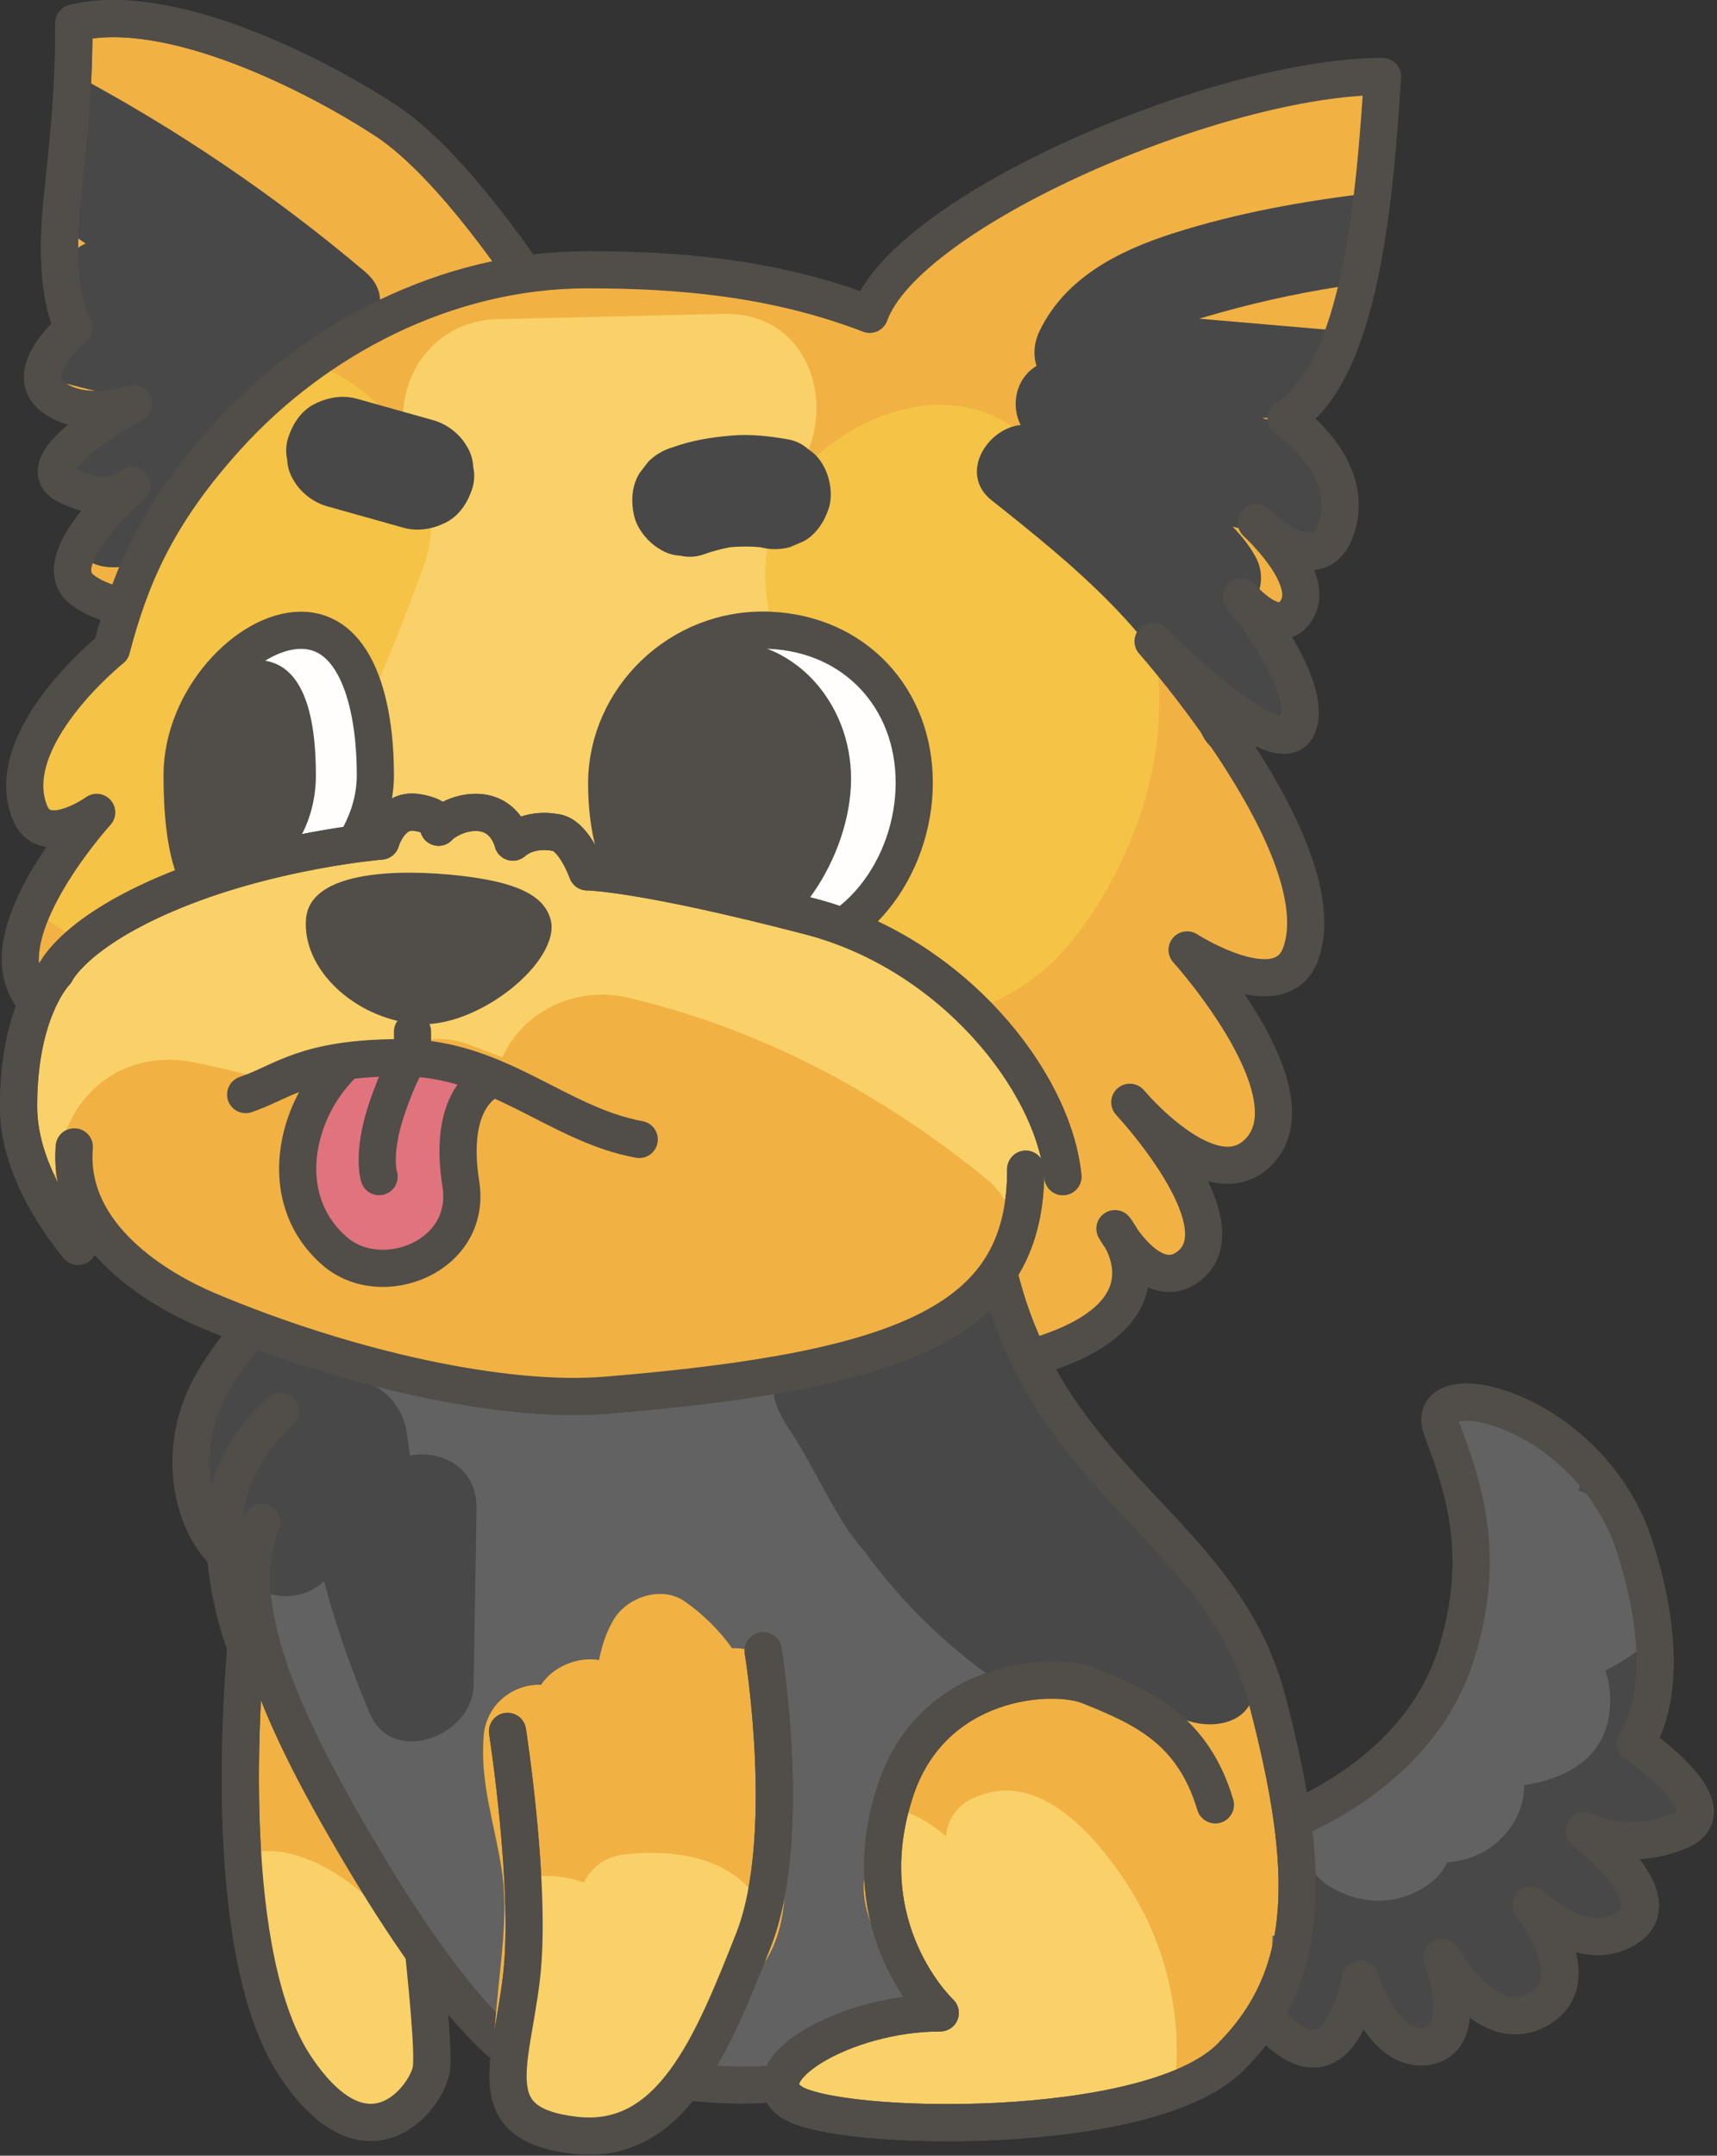 <svg width="231" height="290" viewBox="0 0 231 290" fill="none" xmlns="http://www.w3.org/2000/svg">
<rect x="0" y="0" width="231" height="290" fill="#333333" stroke="none"/>
<g clip-path="url(#clip0_7205_210294)">
<path d="M33.91 213.74C31.87 229.61 30.21 263.64 39.73 277.97C49.25 292.3 57.1 282.56 57.98 278.59C58.86 274.62 54.33 240.35 54.33 240.35L33.92 213.74H33.91Z" fill="#F1B243" stroke="#514D49" stroke-width="5" stroke-linecap="round" stroke-linejoin="round"/>
<path d="M48.76 254.73C50.9 256.68 52.43 259.07 53.37 261.63C54.86 262.92 56.18 264.41 57.33 266.02C57.92 272.08 58.28 277.2 57.97 278.59C57.09 282.56 49.24 292.3 39.72 277.97C35.38 271.44 33.37 260.81 32.65 249.68C37.91 247.47 44.86 251.2 48.75 254.73H48.76Z" fill="#F9D168"/>
<path d="M33.91 213.74C31.87 229.61 30.21 263.64 39.73 277.97C49.25 292.3 57.1 282.56 57.98 278.59C58.86 274.62 54.33 240.35 54.33 240.35L33.92 213.74H33.91Z" stroke="#514D49" stroke-width="5" stroke-linecap="round" stroke-linejoin="round"/>
<path d="M170.001 246.29C170.001 246.29 190.411 240.45 196.001 222.29C200.001 209.29 197.001 200.29 194.001 192.29C191.001 184.29 214.001 189.29 220.001 208.29C226.001 227.29 220.001 234.48 220.001 234.48C220.001 234.48 233.001 243.29 226.001 246.29C219.001 249.29 213.131 246.29 213.131 246.29C213.131 246.29 225.001 255.29 219.001 259.29C213.001 263.29 206.001 256.29 206.001 256.29C206.001 256.29 214.001 266.29 207.001 270.29C200.001 274.29 194.001 263.29 194.001 263.29C194.001 263.29 198.001 274.29 192.001 275.29C186.001 276.29 183.001 266.29 183.001 266.29C183.001 266.29 181.131 277.76 175.001 275.29C168.871 272.82 165.001 261.29 165.001 261.29L170.001 246.29V246.29Z" fill="#484848" stroke="#514D49" stroke-width="5" stroke-linecap="round" stroke-linejoin="round"/>
<path d="M196.001 222.29C200.001 209.29 197.001 200.29 194.001 192.29C191.711 186.19 204.551 187.66 213.431 197.13C213.131 198.28 212.781 199.42 212.351 200.53C212.471 200.57 212.601 200.6 212.721 200.64C214.291 201.17 216.011 201.93 217.661 202.91C218.581 204.56 219.381 206.35 220.001 208.3C221.451 212.88 222.191 216.78 222.501 220.05C220.761 221.96 218.411 223.51 215.971 224.74C216.361 225.83 216.591 227.02 216.621 228.34C216.811 235.9 211.441 239.18 205.041 240.16C205.061 242.41 204.321 244.67 202.501 246.76C200.421 249.15 197.661 250.3 194.721 250.54C194.141 251.74 193.211 252.81 192.001 253.64C187.991 256.41 183.111 256.28 179.001 253.85C174.481 251.18 174.991 245.95 177.751 242.97C184.141 239.52 192.691 233.08 196.011 222.3L196.001 222.29Z" fill="#626262"/>
<path d="M170.001 246.29C170.001 246.29 190.411 240.45 196.001 222.29C200.001 209.29 197.001 200.29 194.001 192.29C191.001 184.29 214.001 189.29 220.001 208.29C226.001 227.29 220.001 234.48 220.001 234.48C220.001 234.48 233.001 243.29 226.001 246.29C219.001 249.29 213.131 246.29 213.131 246.29C213.131 246.29 225.001 255.29 219.001 259.29C213.001 263.29 206.001 256.29 206.001 256.29C206.001 256.29 214.001 266.29 207.001 270.29C200.001 274.29 194.001 263.29 194.001 263.29C194.001 263.29 198.001 274.29 192.001 275.29C186.001 276.29 183.001 266.29 183.001 266.29C183.001 266.29 181.131 277.76 175.001 275.29C168.871 272.82 165.001 261.29 165.001 261.29L170.001 246.29V246.29Z" stroke="#514D49" stroke-width="5" stroke-linecap="round" stroke-linejoin="round"/>
<path d="M56.981 262.59C64.581 273.31 68.631 275.77 68.631 275.77C67.741 282.17 68.441 286.27 77.431 287.27C83.831 287.98 88.401 284.97 92.051 280.08C93.011 280.15 93.981 280.22 95.001 280.3C99.481 280.66 102.751 280.49 105.001 280.2C104.911 281.15 105.371 282.05 106.501 282.8C112.501 286.8 154.501 287.74 165.501 276.8C176.501 265.86 176.501 251.8 170.501 228.8C166.531 213.58 155.111 205.8 145.811 194.16L132.631 167.68L94.361 164.95L33.501 178.5L25.741 198.04L34.441 207.24C33.941 209.3 33.761 211.5 33.901 213.84C36.501 222.81 44.511 239.62 47.511 247.71C50.511 255.8 56.991 262.6 56.991 262.6L56.981 262.59Z" fill="#626262"/>
<path d="M113.5 270.79C117.45 269.3 122.17 270.2 126.39 270.14C118.78 264.82 111.94 253.35 119.45 246.84C119.59 246.72 119.73 246.63 119.87 246.52C117.83 244.27 120.89 241.36 121.5 237.79C122.48 231.98 126.17 230.89 131.5 228.79C138.58 225.99 142.23 226.07 148.5 228.79C149.55 227.33 151.37 223.18 153.13 222.79C153.29 221.88 153.53 221 153.86 220.18C155.55 215.98 160.04 214.12 164.31 215.52C166.97 219.39 169.16 223.66 170.49 228.78C173.78 241.38 175.26 251.29 174.12 259.48C173.26 260.01 172.27 260.36 171.19 260.43C171.19 261.63 171.12 262.83 170.96 264.01C170.81 265.16 170.48 266.25 169.99 267.22C170.28 268.36 170.39 269.48 170.34 270.59C169.05 272.77 167.44 274.83 165.48 276.78C161.78 280.46 154.56 282.79 146.4 284.12C143.69 284.06 141.01 283.95 138.51 283.98C130.25 284.09 121.98 284.19 113.72 284.3C104.71 284.42 104.25 274.27 113.49 270.79H113.5ZM145 269.9C144.88 269.86 144.77 269.81 144.65 269.77C144.58 269.82 144.51 269.86 144.44 269.91C144.63 269.91 144.81 269.91 145 269.91V269.9ZM142.68 252.09C142.81 251.83 142.96 251.57 143.13 251.33C142.61 251.25 142.1 251.19 141.58 251.13C141.94 251.45 142.3 251.77 142.67 252.09H142.68Z" fill="#F1B243"/>
<path d="M71.431 38.25C71.431 38.25 61.091 22.28 52.001 16.29C42.911 10.3 22.891 -0.1 9.941 3.1C10.001 17.29 8.001 26.06 8.001 33.29C8.001 41.29 9.941 44.11 9.941 44.11C9.941 44.11 2.911 49.96 7.001 53.29C11.091 56.62 18.001 54.29 18.001 54.29C18.001 54.29 3.001 62.29 9.001 65.29C15.001 68.29 17.751 65.29 17.751 65.29C17.751 65.29 6.001 75.29 11.001 79.29C16.001 83.29 28.001 82.29 28.001 82.29L71.431 38.25V38.25Z" fill="#F1B243" stroke="#514D49" stroke-width="5" stroke-linecap="round" stroke-linejoin="round"/>
<path d="M9.81 9.9C23.79 17.35 36.96 26.27 49.15 36.59C51.57 38.64 51.56 41.26 50.32 43.31C53.67 45.37 57.04 47.4 60.41 49.42L50.54 59.42C46.7 57.67 43 55.61 39.32 53.51C39.04 53.81 38.72 54.08 38.36 54.31C38.6 56.06 38.21 57.88 37.1 59.47C34.77 62.81 30 64.18 26.18 64.88C25.58 64.99 24.98 65.08 24.38 65.16C26.4 70.56 20.83 76.73 14.67 76.3C12.78 76.17 11.35 75.33 10.39 74.16C12.02 70.53 16.28 66.59 17.44 65.56C16.59 66.22 13.86 67.74 8.99 65.3C2.99 62.3 17.99 54.3 17.99 54.3C17.99 54.3 12.78 56 8.77 54.34C10.29 53.45 12.04 52.94 13.87 52.83C11.91 52.39 9.96 51.91 8.02 51.35C7.11 51.09 6.37 50.68 5.76 50.19C6.21 47.22 9.93 44.12 9.93 44.12C9.93 44.12 8.71 42.33 8.2 37.59C8.38 35.55 9.52 33.65 11.51 32.76C10.36 31.99 9.22 31.21 8.07 30.44C8.38 25.05 9.42 18.64 9.79 9.9H9.81Z" fill="#484848"/>
<path d="M71.431 38.25C71.431 38.25 61.091 22.28 52.001 16.29C42.911 10.3 22.891 -0.1 9.941 3.1C10.001 17.29 8.001 26.06 8.001 33.29C8.001 41.29 9.941 44.11 9.941 44.11C9.941 44.11 2.911 49.96 7.001 53.29C11.091 56.62 18.001 54.29 18.001 54.29C18.001 54.29 3.001 62.29 9.001 65.29C15.001 68.29 17.751 65.29 17.751 65.29C17.751 65.29 6.001 75.29 11.001 79.29C16.001 83.29 28.001 82.29 28.001 82.29L71.431 38.25V38.25Z" stroke="#514D49" stroke-width="5" stroke-linecap="round" stroke-linejoin="round"/>
<path d="M140.001 182.29C159.001 176.29 150.001 165.29 150.001 165.29C150.001 165.29 155.001 174.29 160.001 170.29C167.191 164.54 152.001 148.29 152.001 148.29C152.001 148.29 162.641 161.01 169.001 155.29C177.571 147.58 159.711 127.79 159.711 127.79C159.711 127.79 172.281 135.88 175.001 128.29C180.001 114.29 155.131 86.28 155.131 86.28C155.131 86.28 172.001 103.29 174.521 97.84C177.041 92.39 167.011 80.29 167.011 80.29C167.011 80.29 172.011 86.29 174.521 81.93C177.031 77.57 169.011 70.29 169.011 70.29C169.011 70.29 177.801 79.13 180.011 70.29C182.011 62.29 173.011 56.29 173.011 56.29C183.341 50.09 185.011 25.29 186.011 10.29C164.011 10.29 122.011 28.29 117.011 42.29C104.011 37.29 91.011 36.29 79.011 36.29C60.011 36.29 42.381 45.67 30.511 58.79C21.011 69.29 17.511 77.79 15.011 87.29C15.011 87.29 0.011 99.29 4.011 109.29C6.011 114.29 13.011 109.29 13.011 109.29C13.011 109.29 0.741 122.79 3.011 131.29C5.281 139.79 19.011 142.29 19.011 142.29" fill="#F1B243"/>
<path d="M111.59 184.07C113.01 180.7 116.8 178.48 120.16 179.07C119.06 171.8 129.09 167.09 133.99 174.17C136.22 177.4 138.46 180.62 140.69 183.85L145.81 194.15C148.67 197.73 151.74 200.95 154.72 204.13C158.43 209.49 162.03 214.93 165.85 220.21C173.49 230.78 163.74 234.3 157.59 230.47C157.47 230.4 157.35 230.32 157.23 230.24C155.82 230.04 152.36 229.42 150.97 228.27C149.39 226.96 147.81 225.65 146.23 224.35C146.13 224.28 146.03 224.22 145.94 224.15C143.98 227.63 139.64 229.87 135.67 227.22C128.04 222.13 121.54 215.95 116.17 208.52C112.73 204.84 109.33 196.97 106.5 192.79C100.83 184.39 106.32 184.34 111.59 184.07V184.07Z" fill="#484848"/>
<path d="M33.5 178.48L44.51 176.03C45.79 177.48 46.52 179.35 46.22 181.36C47.13 182.59 47.74 184.1 47.91 185.66C51.33 186.08 54.3 189.06 54.78 193.06C54.89 193.98 55.02 194.89 55.16 195.81C59.36 195.03 64.2 197.39 64.11 202.9C63.98 210.83 63.85 218.77 63.72 226.7C63.61 233.52 52.81 237.72 49.74 230.49C47.25 224.63 45.21 218.72 43.58 212.71C40.96 215.25 36.78 215.36 33.87 213.24C33.79 211.12 33.96 209.11 34.42 207.23L29.23 201.74C29.22 201.66 29.2 201.58 29.19 201.5C29.11 201.49 29.03 201.46 28.95 201.44L25.73 198.03L33.49 178.49L33.5 178.48Z" fill="#484848"/>
<path d="M40.89 66.11C47.03 66.21 53.18 66.3 59.32 66.4C49.75 59.15 54.41 43.22 66.97 42.93C77.08 42.7 87.18 42.46 97.29 42.23C110.35 41.93 113.22 57.69 105.89 64.82C111.42 68.29 114.68 76.74 110.51 82.57C106.92 87.6 102.55 90.19 97.71 91.5C101.69 98.32 98.7 109.53 90.06 110.81C87.49 111.19 84.91 111.57 82.34 111.95C82.17 113.74 81.61 115.47 80.55 116.95C74.7 125.13 64.63 130.16 54.6 126.3C48.05 123.78 43.53 117.55 45.52 110.31C45.9 108.93 46.58 107.61 47.46 106.39C46.54 103.37 46.48 100 47.4 97.07C42.74 95.44 38.26 93.33 34.34 90.32C29.68 86.74 26.7 81.71 28.37 75.64C29.87 70.2 35.21 66.01 40.91 66.1L40.89 66.11ZM62.2 101.48C62.64 101.61 62.54 101.51 62.2 101.48V101.48Z" fill="#F9D168"/>
<path d="M119.89 135.53C109.82 132.27 104.31 124.15 103.37 113.83C102.47 103.95 102.82 94.11 104.04 84.32C103.92 83.97 103.81 83.61 103.71 83.25C102.23 77.86 102.9 70.69 105.98 65.91C111.92 56.7 126.76 50.19 136.76 57.84C137.05 58.06 137.32 58.29 137.6 58.51C142.09 60.84 145.39 64.29 147.43 68.44C151.35 73.69 154.01 79.62 155.23 86.38C155.17 86.32 155.13 86.28 155.13 86.28C155.13 86.28 155.17 86.33 155.24 86.4C155.58 88.28 155.81 90.21 155.91 92.22C156.53 103.86 152.16 115.9 145.3 125.19C139.52 133.02 130.03 138.81 119.89 135.53V135.53Z" fill="#F5C345"/>
<path d="M133.4 67.3C129 63.8 132.7 57.68 137.31 57.17C135.96 54.49 136.66 50.9 139.45 49.23C138.99 47.78 139.08 46.1 139.91 44.42C143.38 37.36 150.43 33.77 157.61 31.46C166.38 28.63 175.53 27.01 184.67 25.94C184.18 30.08 183.54 34.28 182.65 38.21C176.33 39.08 170.08 40.39 163.93 42.12C163.07 42.36 162.2 42.61 161.33 42.87C166.82 43.34 172.3 43.82 177.79 44.29C178.82 44.34 179.86 44.42 180.89 44.49C179.09 49.77 176.6 54.04 173.14 56.19C172.03 56.19 170.92 56.19 169.81 56.23C171.57 56.77 173.32 57.32 175.02 57.92C177.54 60.23 181.37 64.78 180 70.29C179.44 72.54 178.45 73.64 177.28 74.04C175.38 73.48 173.48 72.94 171.58 72.41C170.62 71.75 169.83 71.07 169.39 70.66C169.73 70.99 170.27 71.53 170.88 72.22C169.2 71.76 167.52 71.28 165.83 70.84C166.99 72.04 168.04 73.34 168.88 74.84C170.22 77.24 169.7 79.79 168.25 81.56C167.5 80.89 167.01 80.3 167.01 80.3C167.01 80.3 167.45 80.83 168.12 81.71C167.68 82.21 167.17 82.65 166.6 82.99C168.66 85.95 170.47 89.09 171.95 92.48C172.96 94.79 172.51 97 171.35 98.67C165.69 96.91 155.14 86.28 155.14 86.28C155.14 86.28 161.16 93.06 166.68 101.62C164.69 101.88 162.68 101.03 161.59 98.53C155.78 85.23 144.51 76.13 133.41 67.3H133.4Z" fill="#484848"/>
<path d="M13.001 109.29C13.001 109.29 6.001 114.29 4.001 109.29C0.001 99.29 15.001 87.29 15.001 87.29C17.501 77.79 21.001 69.29 30.501 58.79C33.841 55.1 37.651 51.72 41.801 48.75C52.421 52.5 61.161 64.58 56.961 76.23C51.931 90.17 45.901 103.79 38.671 116.73C32.921 127.01 17.971 131.3 7.891 124.8C6.651 124 5.501 123.1 4.451 122.13C7.381 115.49 13.011 109.29 13.011 109.29H13.001Z" fill="#F5C345"/>
<path d="M140.001 182.29C159.001 176.29 150.001 165.29 150.001 165.29C150.001 165.29 155.001 174.29 160.001 170.29C167.191 164.54 152.001 148.29 152.001 148.29C152.001 148.29 162.641 161.01 169.001 155.29C177.571 147.58 159.711 127.79 159.711 127.79C159.711 127.79 172.281 135.88 175.001 128.29C180.001 114.29 155.131 86.28 155.131 86.28C155.131 86.28 172.001 103.29 174.521 97.84C177.041 92.39 167.011 80.29 167.011 80.29C167.011 80.29 172.011 86.29 174.521 81.93C177.031 77.57 169.011 70.29 169.011 70.29C169.011 70.29 177.801 79.13 180.011 70.29C182.011 62.29 173.011 56.29 173.011 56.29C183.341 50.09 185.011 25.29 186.011 10.29C164.011 10.29 122.011 28.29 117.011 42.29C104.011 37.29 91.011 36.29 79.011 36.29C60.011 36.29 42.381 45.67 30.511 58.79C21.011 69.29 17.511 77.79 15.011 87.29C15.011 87.29 0.011 99.29 4.011 109.29C6.011 114.29 13.011 109.29 13.011 109.29C13.011 109.29 0.741 122.79 3.011 131.29C5.281 139.79 19.011 142.29 19.011 142.29" stroke="#514D49" stroke-width="5" stroke-linecap="round" stroke-linejoin="round"/>
<path d="M81.62 105.41C81.62 116.8 86.52 127.79 103.56 127.79C114.97 127.79 123 116.68 123 105.29C123 93.9 115 85.29 103.56 84.79C91.46 84.26 81.62 94.02 81.62 105.41Z" fill="#FFFEFC" stroke="#514D49" stroke-width="5" stroke-linecap="round" stroke-linejoin="round"/>
<path d="M24.5 104.29C24.5 114.51 26.32 122.79 33.5 122.79C40.68 122.79 50.5 114.51 50.5 104.29C50.5 94.07 47.68 84.79 40.5 84.79C33.32 84.79 24.5 94.07 24.5 104.29Z" fill="#FFFEFC" stroke="#514D49" stroke-width="5" stroke-linecap="round" stroke-linejoin="round"/>
<path d="M81.5 104.97C81.5 115.29 88.47 127.79 97.5 127.79C106.53 127.79 114.5 115.11 114.5 104.79C114.5 94.47 106.89 86.28 97.86 86.28C88.83 86.28 81.5 94.65 81.5 104.97V104.97Z" fill="#514D49"/>
<path d="M34.5 88.79C40.85 88.79 42.5 96.28 42.5 104.29C42.5 112.3 37.35 118.79 31 118.79C29.36 118.79 27.81 118.35 26.4 117.58C24.98 114.22 24.5 109.51 24.5 104.29C24.5 98.57 27.27 93.14 30.97 89.47C32.18 89.04 33.38 88.79 34.5 88.79V88.79Z" fill="#514D49"/>
<path d="M35.221 204.78C30.851 215.64 37.331 230.87 49.651 251.3C61.971 271.73 68.641 275.77 68.641 275.77C75.011 278.3 77.561 279.3 77.561 279.3C77.561 279.3 85.011 279.5 95.011 280.3C105.011 281.1 109.011 279.3 109.011 279.3" stroke="#514D49" stroke-width="5" stroke-linecap="round" stroke-linejoin="round"/>
<path d="M33.001 221.29C33.001 221.29 29.91 213.6 30.221 204.61C30.53 195.62 37.73 189.86 37.73 189.86" stroke="#514D49" stroke-width="5" stroke-linecap="round" stroke-linejoin="round"/>
<path d="M10.5 167.67C5.75 161.79 2.5 155.29 2.5 148.79C2.5 135.79 7.5 130.79 7.5 130.79C7.5 130.79 10 125.29 23.5 119.79C37 114.29 51.24 113.15 51.24 113.15C51.24 113.15 52.5 108.78 56 109.29C59.5 109.8 59 111.29 59 111.29C58.84 111.31 61 109.29 64 109.29C68.13 109.29 69 113.29 69 113.29C69 113.29 71 111.29 74.85 112.01C77.31 112.47 79 117.29 79 117.29C79 117.29 86 117.29 109 123.29C128.06 128.26 141.71 145.35 143 158.29" fill="#F9D168"/>
<path d="M10.5 167.67C5.75 161.79 2.5 155.29 2.5 148.79C2.5 135.79 7.5 130.79 7.5 130.79C7.5 130.79 10 125.29 23.5 119.79C37 114.29 51.24 113.15 51.24 113.15C51.24 113.15 52.5 108.78 56 109.29C59.5 109.8 59 111.29 59 111.29C58.84 111.31 61 109.29 64 109.29C68.13 109.29 69 113.29 69 113.29C69 113.29 71 111.29 74.85 112.01C77.31 112.47 79 117.29 79 117.29C79 117.29 86 117.29 109 123.29C128.06 128.26 141.71 145.35 143 158.29" stroke="#514D49" stroke-width="5" stroke-linecap="round" stroke-linejoin="round"/>
<path d="M40.57 164.94C40.26 173.93 34.07 176.9 28.86 185.55C23 195.29 26.36 205.39 30.18 208.84" stroke="#514D49" stroke-width="5" stroke-linecap="round" stroke-linejoin="round"/>
<path d="M65.07 233.51C65.46 229.1 69.23 226.51 72.79 226.66C74.4 224.2 77.74 222.83 80.6 223.33C80.94 221.49 81.52 219.68 82.53 217.94C84.32 214.86 89 213.26 92.11 215.43C94.68 217.23 96.8 219.36 98.49 221.74C102.11 221.57 105.84 223.82 105.81 228.49C105.77 234.66 105.72 240.84 105.68 247.01C105.64 252.58 106.14 258.58 103.15 263.55C100.35 268.21 96.29 272.39 92.91 276.64C90.71 279.41 88.53 282.85 85.95 285.67C83.51 287.01 80.71 287.63 77.44 287.26C68.45 286.26 67.75 282.17 68.64 275.76C68.64 275.76 67.9 275.31 66.47 273.97C66.58 272.36 66.73 270.79 66.87 269.33C67.39 263.45 68.4 257.44 67.5 251.54C66.57 245.44 64.53 239.77 65.08 233.5L65.07 233.51ZM82.26 261.23C82.05 261.28 81.83 261.33 81.62 261.37C81.58 261.93 81.54 262.49 81.48 263.05C81.74 262.44 81.99 261.84 82.26 261.23V261.23Z" fill="#F1B243"/>
<path d="M102.67 222.08C102.67 222.08 106.82 247.24 101.34 261.06C95.86 274.88 90.39 288.7 77.44 287.26C64.48 285.82 68.75 277.96 70.16 266C71.57 254.04 68.28 232.92 68.28 232.92" fill="#F1B243"/>
<path d="M102.67 222.08C102.67 222.08 106.82 247.24 101.34 261.06C95.86 274.88 90.39 288.7 77.44 287.26C64.48 285.82 68.75 277.96 70.16 266C71.57 254.04 68.28 232.92 68.28 232.92" stroke="#514D49" stroke-width="5" stroke-linecap="round" stroke-linejoin="round"/>
<path d="M138 157.29C138 177.29 123 184.29 81.5 187.7C67.95 188.81 47 184.29 28 176.29C21.35 173.49 9 166.29 10 154.29" fill="#F9D168"/>
<path d="M138 157.29C138 177.29 123 184.29 81.5 187.7C67.95 188.81 47 184.29 28 176.29C21.35 173.49 9 166.29 10 154.29" stroke="#514D49" stroke-width="5" stroke-linecap="round" stroke-linejoin="round"/>
<path d="M5.43 160.82C5.55 160.58 5.66 160.34 5.79 160.12C6.35 159.15 7 158.3 7.71 157.54C7.76 156.07 8.03 154.56 8.54 153.03C11.14 145.29 18.29 141.26 26.3 142.95C32.97 144.35 39.57 146.14 46.05 148.28C48.97 142.35 56.39 138.06 62.93 140.47C64.49 141.04 66.04 141.64 67.59 142.24C70.47 135.85 77.69 132.59 84.58 134.23C102.5 138.5 118.56 147.04 132.77 158.66C135.05 160.52 136.33 163.15 136.78 165.98C133.04 177.74 120.26 183.34 93.97 186.48C92.96 185.9 91.94 185.33 90.93 184.77C90.73 185.22 90.5 185.66 90.25 186.09C90.07 186.39 89.88 186.67 89.68 186.96C87.07 187.23 84.36 187.49 81.51 187.72C76.03 188.17 69.32 187.68 62.03 186.43C59.18 184.91 56.31 183.49 53.42 182.16C53.17 182.94 52.86 183.7 52.47 184.43C44.44 182.45 36.06 179.7 28.02 176.31C22.68 174.06 9.8 168.97 5.45 160.84L5.43 160.82Z" fill="#F1B243"/>
<path d="M74.06 123.62C75.64 129.21 64.18 138.58 55.86 137.74C47.54 136.91 40.63 130.29 41.17 123.62C41.72 116.95 54.19 116.95 61.68 117.78C69.17 118.61 73.12 120.31 74.05 123.62H74.06Z" fill="#514D49"/>
<path d="M66 145.29C66 145.29 60.11 147.34 62 159.29C63.55 169.09 51.29 173.8 45 168.29C37 161.29 39.69 149.54 46 143.29" fill="#E1737D"/>
<path d="M66 145.29C66 145.29 60.11 147.34 62 159.29C63.55 169.09 51.29 173.8 45 168.29C37 161.29 39.69 149.54 46 143.29" stroke="#514D49" stroke-width="5" stroke-linecap="round" stroke-linejoin="round"/>
<path d="M55 142.29C55 142.29 53.52 144.72 52 149.29C50 155.29 51 158.29 51 158.29" stroke="#514D49" stroke-width="5" stroke-linecap="round" stroke-linejoin="round"/>
<path d="M86 153.29C75 151.29 67 142.29 54 142.29C41 142.29 38.15 145.53 33.05 147.25" stroke="#514D49" stroke-width="5" stroke-linecap="round" stroke-linejoin="round"/>
<path d="M55.5 138.79V142.29" stroke="#514D49" stroke-width="5" stroke-linecap="round" stroke-linejoin="round"/>
<path d="M138 157.29C138 177.29 123 184.29 81.5 187.7C67.95 188.81 47 184.29 28 176.29C21.35 173.49 9 166.29 10 154.29" stroke="#514D49" stroke-width="5" stroke-linecap="round" stroke-linejoin="round"/>
<path d="M10.5 167.67C5.75 161.79 2.5 155.29 2.5 148.79C2.5 135.79 7.5 130.79 7.5 130.79C7.5 130.79 10 125.29 23.5 119.79C37 114.29 51.24 113.15 51.24 113.15C51.24 113.15 52.5 108.78 56 109.29C59.5 109.8 59 111.29 59 111.29C58.84 111.31 61 109.29 64 109.29C68.13 109.29 69 113.29 69 113.29C69 113.29 71 111.29 74.85 112.01C77.31 112.47 79 117.29 79 117.29C79 117.29 86 117.29 109 123.29C128.06 128.26 141.71 145.35 143 158.29" stroke="#514D49" stroke-width="5" stroke-linecap="round" stroke-linejoin="round"/>
<path d="M102.27 73.62C101.92 73.56 101.57 73.5 101.22 73.45L103.21 73.72C101.24 73.46 99.25 73.47 97.28 73.72L99.27 73.45C97.65 73.68 96.07 74.07 94.54 74.63C93.54 74.94 92.55 74.99 91.55 74.76C90.55 74.71 89.62 74.42 88.76 73.87C87.2 72.96 85.72 71.18 85.31 69.39C84.87 67.47 84.97 65.32 86.07 63.61L87.24 62.09C88.18 61.16 89.28 60.52 90.55 60.16C93.05 59.25 95.69 58.83 98.34 58.6C100.99 58.37 103.65 58.68 106.26 59.15C107.24 59.38 108.09 59.83 108.81 60.49C109.63 61.02 110.27 61.72 110.74 62.59C111.68 64.2 112.08 66.57 111.5 68.37C110.92 70.17 109.79 71.94 108.05 72.85L106.26 73.61C104.93 73.97 103.6 73.97 102.27 73.61V73.62Z" fill="#484848"/>
<path d="M54.3 71C50.87 70.04 47.44 69.08 44.01 68.11C42.19 67.6 40.48 66.3 39.53 64.66C38.98 63.8 38.69 62.87 38.64 61.87C38.42 60.87 38.46 59.88 38.77 58.88C39.36 57.07 40.48 55.31 42.22 54.4C43.96 53.49 46.02 53.09 48 53.64C51.43 54.6 54.86 55.56 58.29 56.53C60.11 57.04 61.82 58.34 62.77 59.98C63.32 60.84 63.61 61.77 63.66 62.77C63.88 63.77 63.84 64.76 63.53 65.76C62.94 67.57 61.82 69.33 60.08 70.24C58.34 71.15 56.28 71.55 54.3 71Z" fill="#484848"/>
<path d="M124.25 285.51C123.94 285.51 123.63 285.49 123.32 285.48C123.42 285.32 123.52 285.16 123.61 285L124.25 285.51Z" fill="#F9D168"/>
<path d="M126.5 270.79C126.5 270.79 115.4 260.44 119.77 243.31C122.48 243.62 124.97 245.04 127.24 247.03C127.64 244.05 129.47 241.72 133.92 241C141.79 239.73 148.87 248.85 152.43 254.74C156.79 261.96 158.82 270.5 158.22 278.9C158.15 279.82 157.93 280.63 157.6 281.35C148.49 284.7 135.13 285.79 124.25 285.52L123.61 285.01C123.52 285.18 123.42 285.34 123.32 285.49C115.2 285.23 108.62 284.2 106.51 282.79C100.51 278.79 113.51 270.79 126.51 270.79H126.5Z" fill="#F9D168"/>
<path d="M77.44 287.26C64.48 285.82 68.75 277.96 70.16 266C70.61 262.19 70.58 257.45 70.33 252.76C73.07 252.05 75.85 252.33 78.55 253.25C79.5 251.33 81.3 249.78 83.94 249.48C90.96 248.68 99.28 249.87 102.65 256.86C102.29 258.34 101.86 259.75 101.34 261.05C95.87 274.87 90.39 288.69 77.44 287.25V287.26ZM73.94 265.31C73.94 265.31 73.9 265.33 73.88 265.34C73.91 265.33 73.94 265.32 73.96 265.31C73.96 265.31 73.94 265.31 73.93 265.31H73.94Z" fill="#F9D168"/>
<path d="M102.67 222.08C102.67 222.08 106.82 247.24 101.34 261.06C95.86 274.88 90.39 288.7 77.44 287.26C64.48 285.82 68.75 277.96 70.16 266C71.57 254.04 68.28 232.92 68.28 232.92" stroke="#514D49" stroke-width="5" stroke-linecap="round" stroke-linejoin="round"/>
<path d="M163.501 242.79C160.501 232.79 153.991 229.78 146.501 226.79C141.501 224.79 125.501 225.79 120.501 240.79C114.291 259.43 126.501 270.79 126.501 270.79C113.501 270.79 100.501 278.79 106.501 282.79C112.501 286.79 154.501 287.73 165.501 276.79C176.501 265.85 176.501 251.79 170.501 228.79C164.501 205.79 141.501 199.79 134.501 171.79" stroke="#514D49" stroke-width="5" stroke-linecap="round" stroke-linejoin="round"/>
<path d="M163.501 242.79C160.501 232.79 153.991 229.78 146.501 226.79C141.501 224.79 125.501 225.79 120.501 240.79C114.291 259.43 126.501 270.79 126.501 270.79C113.501 270.79 100.501 278.79 106.501 282.79C112.501 286.79 154.501 287.73 165.501 276.79C176.501 265.85 176.501 251.79 170.501 228.79C164.501 205.79 141.501 199.79 134.501 171.79" stroke="#514D49" stroke-width="5" stroke-linecap="round" stroke-linejoin="round"/>
</g>
<defs>
<clipPath id="clip0_7205_210294">
<rect width="230.57" height="289.86" fill="white" transform="matrix(-1 0 0 1 230.57 0)"/>
</clipPath>
</defs>
</svg>
